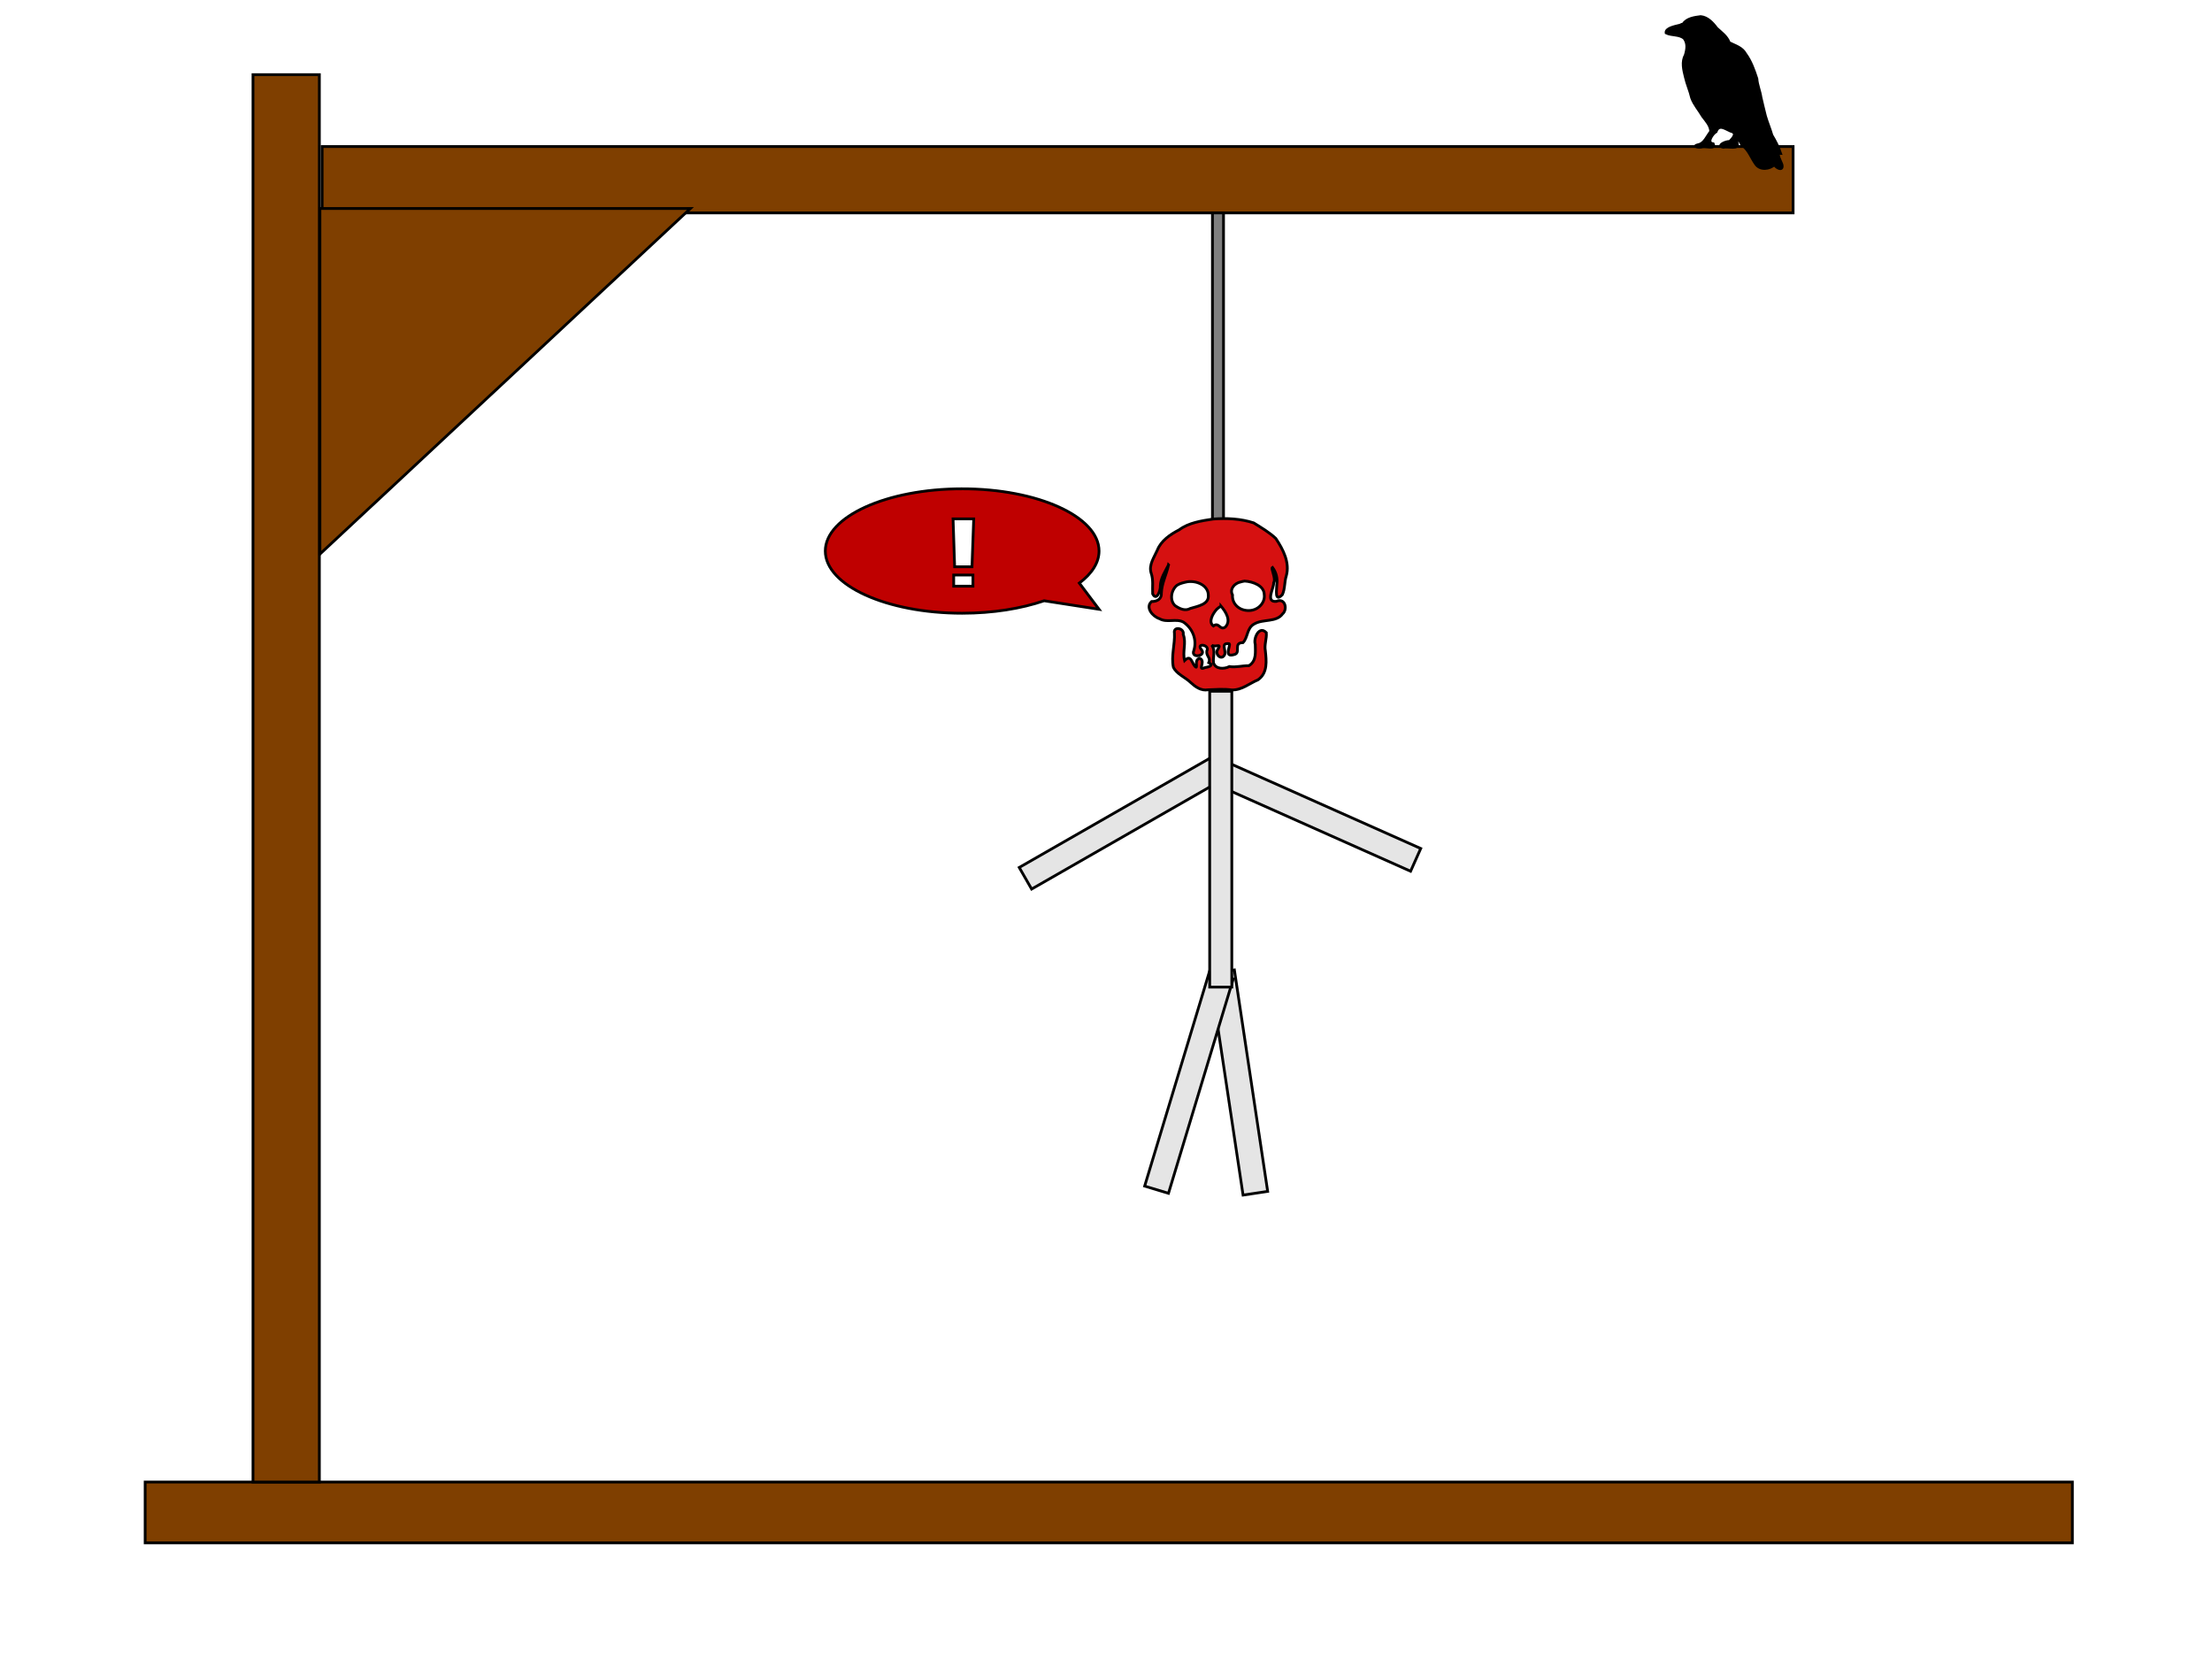 <svg width="800" height="600" xmlns="http://www.w3.org/2000/svg">
 <!-- Created with Method Draw - http://github.com/duopixel/Method-Draw/ -->
 <g id="Layer_1">
  <title>Layer 1</title>
  <rect transform="rotate(81.448 448,391.5) " id="svg_17" height="9" width="81" y="387" x="407.5" stroke="#000" fill="#e5e5e5"/>
  <rect transform="rotate(-73.194 430,391.5) " id="svg_16" height="9" width="81" y="387" x="389.5" stroke="#000" fill="#e5e5e5"/>
  <rect transform="rotate(24.016 475,294.5) " id="svg_15" height="9" width="81" y="290" x="434.5" stroke="#000" fill="#e5e5e5"/>
  <rect id="svg_2" height="22" width="697" y="536" x="52.5" stroke="#000" fill="#7f3f00"/>
  <rect id="svg_3" height="509" width="24" y="27" x="91.5" stroke="#000" fill="#7f3f00"/>
  <rect id="svg_4" height="24" width="532" y="53" x="116.5" stroke="#000" fill="#7f3f00"/>
  <path stroke="#000" id="svg_7" d="m115.702,75.395l0,125l134,-125l-134,0z" fill="#7f3f00"/>
  <rect id="svg_9" height="112" width="4" y="77" x="438.5" stroke="#000" fill="#7f7f7f"/>
  <path stroke="#000" id="svg_10" d="m422.606,204.299c-0.692,3.405 -2.459,6.66 -2.578,10.171c0.158,2.033 -1.41,3.125 -3.558,3.087c-2.31,2.082 0.285,5.372 2.899,6.212c2.667,1.557 5.976,-0.183 8.618,1.214c3.508,2.385 4.973,6.612 3.763,10.319c-1.203,3.06 4.957,1.947 2.64,-0.499c-1.79,-2.391 3.373,-1.6 2.052,0.669c-0.25,1.822 1.546,2.412 0.747,4.177c2.082,1.038 -0.174,1.619 -1.442,1.815c-2.969,1.287 0.537,-2.305 -1.815,-3.368c-2.154,0.407 -0.694,3.543 -1.434,3.181c-1.522,-1.036 -1.521,-4.911 -4.075,-2.383c-0.848,-3.115 0.699,-6.359 -0.493,-9.456c0.488,-2.313 -3.711,-3.11 -3.18,-0.428c0.212,4.094 -1.218,8.18 -0.397,12.253c1.13,2.513 4.291,3.645 6.275,5.583c1.629,1.495 3.742,3.093 6.277,2.623c2.876,-0.108 5.758,-0.339 8.621,0.058c3.601,0.099 6.351,-2.376 9.424,-3.648c3.613,-2.494 3.044,-6.95 2.684,-10.499c-0.442,-2.191 0.527,-4.383 0.347,-6.554c-2.605,-2.771 -4.742,2.1 -4,4.192c-0,2.632 0.581,6.024 -2.307,7.738c-2.383,-0.052 -4.652,0.7 -7.054,0.307c-1.949,1.006 -5.106,0.98 -5.749,-1.415c-0.257,-2.127 0.852,-4.358 -0.655,-6.343c1.324,0.991 3.633,-0.856 2.346,1.366c-1.57,1.809 1.329,4.596 2.42,1.926c0.362,-1.791 -1.566,-4.169 1.603,-3.785c0.646,0.632 -2.207,5.051 1.693,3.935c2.781,-0.53 -0.495,-4.323 3.271,-4.336c1.823,-1.866 1.332,-5.363 4.12,-6.778c3.109,-1.829 7.962,-0.509 10.181,-3.606c1.891,-1.585 1.001,-5.979 -2.26,-4.523c-4.076,0.345 -0.841,-4.8 -0.955,-6.728c0.96,-1.679 -1.166,-5.214 -0.434,-5.589c1.384,1.841 1.879,3.994 1.582,6.145c-0.026,1.824 -0.915,6.768 2.001,3.72c0.987,-2.124 0.7,-4.53 1.404,-6.739c1.357,-4.771 -1.073,-9.544 -3.781,-13.585c-2.307,-2.175 -5.235,-3.909 -7.985,-5.617c-4.626,-1.513 -9.733,-1.784 -14.618,-1.404c-4.321,0.651 -8.891,1.338 -12.333,3.9c-3.355,1.719 -6.568,4.002 -7.894,7.304c-1.156,2.661 -3.18,5.37 -2.26,8.326c0.88,2.464 0.413,5.023 0.556,7.541c1.5,2.878 2.916,-1.473 2.775,-2.912c0.083,-2.729 1.739,-5.145 2.959,-7.567l0,0zm27.546,5.855c3.084,0.192 6.989,1.685 7.073,4.799c0.469,3.124 -2.434,6.153 -6.155,5.846c-3.38,-0.241 -5.541,-2.78 -5.317,-5.633c-1.131,-2.046 0.629,-4.238 2.992,-4.708c0.458,-0.134 0.929,-0.234 1.406,-0.304l0,0zm-20.813,0.266c3.578,-0.553 7.648,1.377 7.66,4.82c0.336,3.329 -3.729,3.981 -6.502,4.815c-1.919,1.077 -3.912,0.074 -5.506,-1.011c-2.068,-1.882 -1.46,-5.676 0.724,-7.394c1.059,-0.682 2.37,-0.949 3.624,-1.23zm12.243,8.782c1.732,2.07 3.811,5.226 1.571,7.576c-1.988,1.387 -2.239,-1.972 -4.326,-0.39c-1.958,-1.491 -0.152,-4.525 1.222,-6.039c0.453,-0.436 0.971,-0.82 1.533,-1.146z" fill="#d61111"/>
  <rect transform="rotate(-29.818 406,297.5) " id="svg_14" height="9" width="81" y="293" x="365.5" stroke="#000" fill="#e5e5e5"/>
  <rect id="svg_13" height="107" width="8" y="250" x="437.5" stroke="#000" fill="#e5e5e5"/>
  <path id="svg_19" d="m608.719,8.715c1.273,-2.068 4.17,-2.436 6.365,-2.715c2.447,0.231 4.334,2.236 5.769,4.176c1.669,1.585 3.707,2.93 4.543,5.251c2.112,1.1 4.606,1.688 5.899,4.042c1.954,2.655 3.08,5.868 4.099,8.981c0.162,2.321 1.137,4.438 1.47,6.738c0.57,2.28 1.024,4.534 1.638,6.794c0.683,2.349 1.652,4.585 2.332,6.938c1.241,2.065 2.371,4.243 3.141,6.543c-1.844,-0.164 0.17,2.93 0.516,4.15c0.504,2.511 -2.258,1.073 -2.741,-0.086c-1.706,1.696 -5.199,2.077 -6.745,-0.149c-1.629,-2.256 -2.528,-5.118 -4.776,-6.751c-0.884,-0.773 -1.742,-4.15 -2.058,-1.168c1.123,2.967 -3.295,1.276 -4.864,1.809c-2.812,-0.594 1.068,-2.284 2.263,-2.084c1.123,-1.174 2.991,-3.141 0.309,-3.757c-1.837,-0.767 -4.191,-2.714 -5.224,0.183c-1.297,0.721 -3.621,4.141 -1.047,4.393c1.04,2.238 -3.002,0.619 -4.13,1.148c-1.064,0.353 -3.716,-0.266 -1.246,-0.831c2.125,-0.367 3.138,-3.11 4.473,-4.772c-0.044,-2.132 -1.668,-3.824 -2.885,-5.434c-1.295,-2.269 -3.102,-4.213 -4.001,-6.696c-0.59,-2.579 -1.714,-4.963 -2.284,-7.548c-0.643,-2.59 -1.381,-5.511 0.003,-7.993c0.631,-2.178 0.894,-4.21 -0.43,-6.002c-1.83,-1.563 -4.43,-0.936 -6.54,-1.973c-0.254,-1.674 3.124,-2.313 4.592,-2.687c0.557,-0.02 0.984,-0.51 1.562,-0.498l0,0z" stroke="#000" fill="#000000"/>
  <path stroke="#000" id="svg_23" d="m347.983,176.784c27.338,0 49.5,10.074 49.5,22.501c0,4.244 -2.62,8.214 -7.128,11.601l7.128,9.471l-19.846,-3.085c-8.271,2.82 -18.517,4.512 -29.654,4.512c-27.338,0 -49.5,-10.074 -49.5,-22.499s22.162,-22.501 49.5,-22.501zm-3.069,35.222l6.962,0l0,-4.048l-6.962,0l0,4.048zm0.339,-7.03l6.283,0l0.622,-17.322l-7.471,0l0.566,17.322l0,0z" fill="#bf0000"/>
 </g>
</svg>
